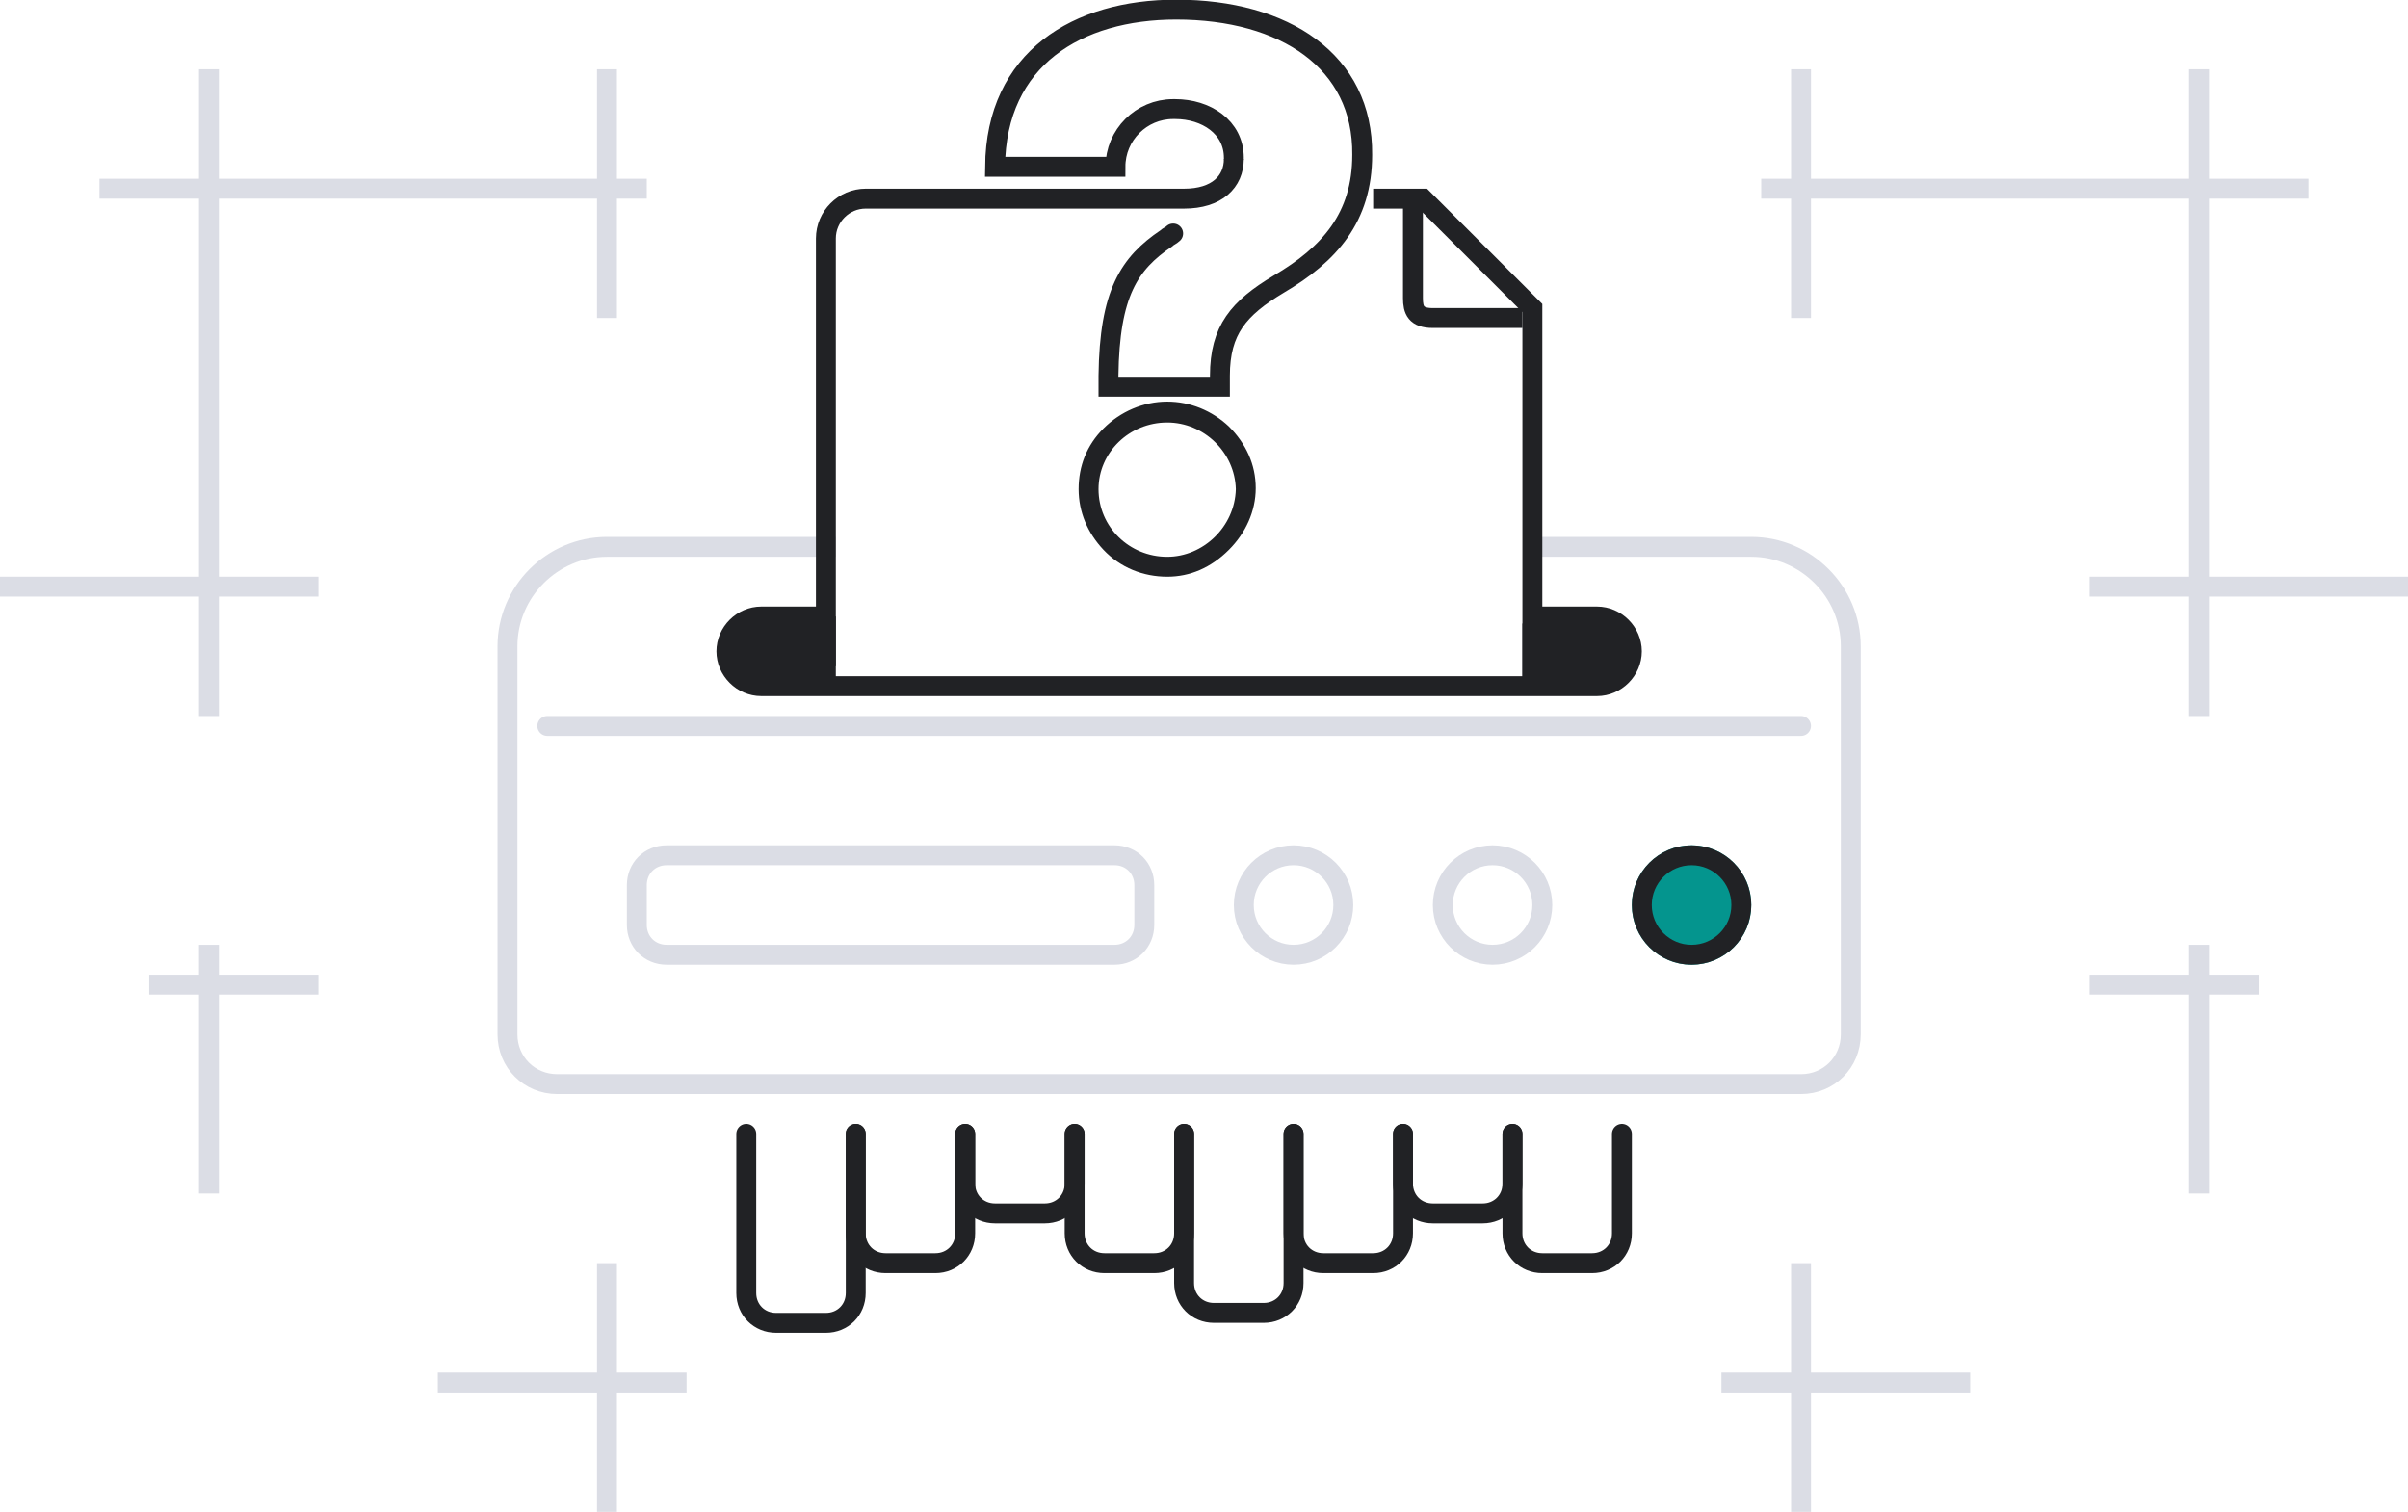 <svg version="1.1" id="Слой_1" xmlns="http://www.w3.org/2000/svg" x="0" y="0" viewBox="0 0 242 152" xml:space="preserve"><style>.st0,.st1{fill:none;stroke-width:2}.st0{stroke:#212225;stroke-linecap:round}.st1{stroke:#dbdde5}.st3{fill:#212225}.st4{stroke:#212225;stroke-width:2}.st4,.st6{fill:none}</style><g id="images" transform="translate(0 -.034)"><g id="Группа_1"><path id="Прямоугольник_скругл._углы_7" class="st0" d="M86 114v16c0 1.7-1.3 3-3 3h-5c-1.7 0-3-1.3-3-3v-16"/><path id="Прямоугольник_скругл._углы_7_копия" class="st0" d="M97 114v10c0 1.7-1.3 3-3 3h-5c-1.7 0-3-1.3-3-3v-10"/><path id="Прямоугольник_скругл._углы_7_копия_2" class="st0" d="M108 114v5c0 1.7-1.3 3-3 3h-5c-1.7 0-3-1.3-3-3v-5"/><path id="Прямоугольник_скругл._углы_7_копия_3" class="st0" d="M119 114v10c0 1.7-1.3 3-3 3h-5c-1.7 0-3-1.3-3-3v-10"/><path id="Прямоугольник_скругл._углы_7_копия_4" class="st0" d="M130 114v15c0 1.7-1.3 3-3 3h-5c-1.7 0-3-1.3-3-3v-15"/><path id="Прямоугольник_скругл._углы_7_копия_6" class="st0" d="M141 114v10c0 1.7-1.3 3-3 3h-5c-1.7 0-3-1.3-3-3v-10"/><path id="Прямоугольник_скругл._углы_7_копия_7" class="st0" d="M152 114v5c0 1.7-1.3 3-3 3h-5c-1.7 0-3-1.3-3-3v-5"/><path id="Прямоугольник_скругл._углы_7_копия_8" class="st0" d="M163 114v10c0 1.7-1.3 3-3 3h-5c-1.7 0-3-1.3-3-3v-10"/></g><path id="Прямоугольник_скругл._углы_3" class="st1" d="M153.2 55H176c5.5 0 10 4.5 10 10v39c0 2.8-2.2 5-5 5H56c-2.8 0-5-2.2-5-5V65c0-5.5 4.5-10 10-10h23"/><path id="Фигура_1" fill="none" stroke="#dbdde5" stroke-width="2" stroke-linecap="round" d="M55 73h126"/><path id="Фигура_2_копия" class="st3" d="M76.4 68.7c-4 0-2.9-6.7-1.1-6.7H84v6.7h-7.6zm76.6-.2v-5.8h8.7c1.8 0 2.9 5.8-1.1 5.8H153z"/><path id="Прямоугольник_скругл._углы_5" class="st4" d="M153.1 62h7.4c1.9 0 3.5 1.6 3.5 3.5s-1.6 3.5-3.5 3.5h-84c-1.9 0-3.5-1.6-3.5-3.5s1.6-3.5 3.5-3.5h7.4"/><g id="Эллипс_1" transform="translate(164 85)"><circle cx="6" cy="6" r="6" fill="#04958e"/><circle class="st4" cx="6" cy="6" r="5"/></g><g id="Эллипс_1_копия" transform="translate(144 85)"><circle class="st6" cx="6" cy="6" r="6"/><circle class="st1" cx="6" cy="6" r="5"/></g><g id="Эллипс_1_копия_2" transform="translate(124 85)"><circle class="st6" cx="6" cy="6" r="6"/><circle class="st1" cx="6" cy="6" r="5"/></g><g id="Прямоугольник_скругл._углы_6"><path class="st6" d="M4 0h45c2.2 0 4 1.8 4 4v4c0 2.2-1.8 4-4 4H4c-2.2 0-4-1.8-4-4V4c0-2.2 1.8-4 4-4z" transform="translate(63 85)"/><path class="st1" d="M4 1h45c1.7 0 3 1.3 3 3v4c0 1.7-1.3 3-3 3H4c-1.7 0-3-1.3-3-3V4c0-1.7 1.3-3 3-3z" transform="translate(63 85)"/></g><path id="Прямоугольник_1_копия_5" d="M180 152v-12h-7v-2h7v-11h2v11h16v2h-16v12h-2zm-120 0v-12H44v-2h16v-11h2v11h7v2h-7v12h-2zm160-32v-20h-10v-2h10v-3h2v3h5v2h-5v20h-2zm-200 0v-20h-5v-2h5v-3h2v3h10v2H22v20h-2zm200-48V60h-10v-2h10V20h-38v12h-2V20h-3v-2h3V7h2v11h38V7h2v11h10v2h-10v38h20v2h-20v12h-2zM20 72V60H0v-2h20V20H10v-2h10V7h2v11h38V7h2v11h3v2h-3v12h-2V20H22v38h10v2H22v12h-2z" fill="#dbdde5"/><path id="Прямоугольник_скругл._углы_4" class="st4" d="M83 67V24c0-2.2 1.8-4 4-4h32c3.3 0 5-1.7 5-4m14 4h5l11 11v38"/><g id="_копия"><path class="st6" d="M117.3 56c3.7 0 6.8-3 6.8-6.8s-3-6.8-6.8-6.8-6.8 3-6.8 6.8 3 6.8 6.8 6.8z"/><path class="st3" d="M117.3 56c3.6 0 6.8-3 6.9-6.8-.1-3.7-3.2-6.7-6.9-6.7-3.8 0-6.9 3-6.9 6.7 0 3.8 3.1 6.8 6.9 6.8m0 2c-2.4 0-4.7-.9-6.4-2.7-1.6-1.7-2.5-3.8-2.5-6.1s.8-4.4 2.5-6.1c1.7-1.7 4-2.7 6.4-2.7 2.3 0 4.5.9 6.2 2.5 1.7 1.7 2.7 3.8 2.7 6.2 0 2.3-1 4.5-2.7 6.2-1.8 1.8-3.9 2.7-6.2 2.7z"/></g><path id="_копия_2" class="st0" d="M117.9 23.5c-.2.2-.5.3-.7.5-3.7 2.5-5.7 5.5-5.8 13.8v1.1h11.2v-1.1c0-4.6 1.9-6.8 5.9-9.2 5.1-3 8.4-6.7 8.4-13C137 6.2 129.1 1 118.2 1c-9.9 0-18.1 4.9-18.2 15.8h12.1c0-3.2 2.6-5.8 5.8-5.8h.2c3.1 0 5.9 1.8 5.9 4.9"/><path id="Фигура_999" class="st4" d="M142 19.9V30c0 1.2.3 2 2 2h9"/></g></svg>